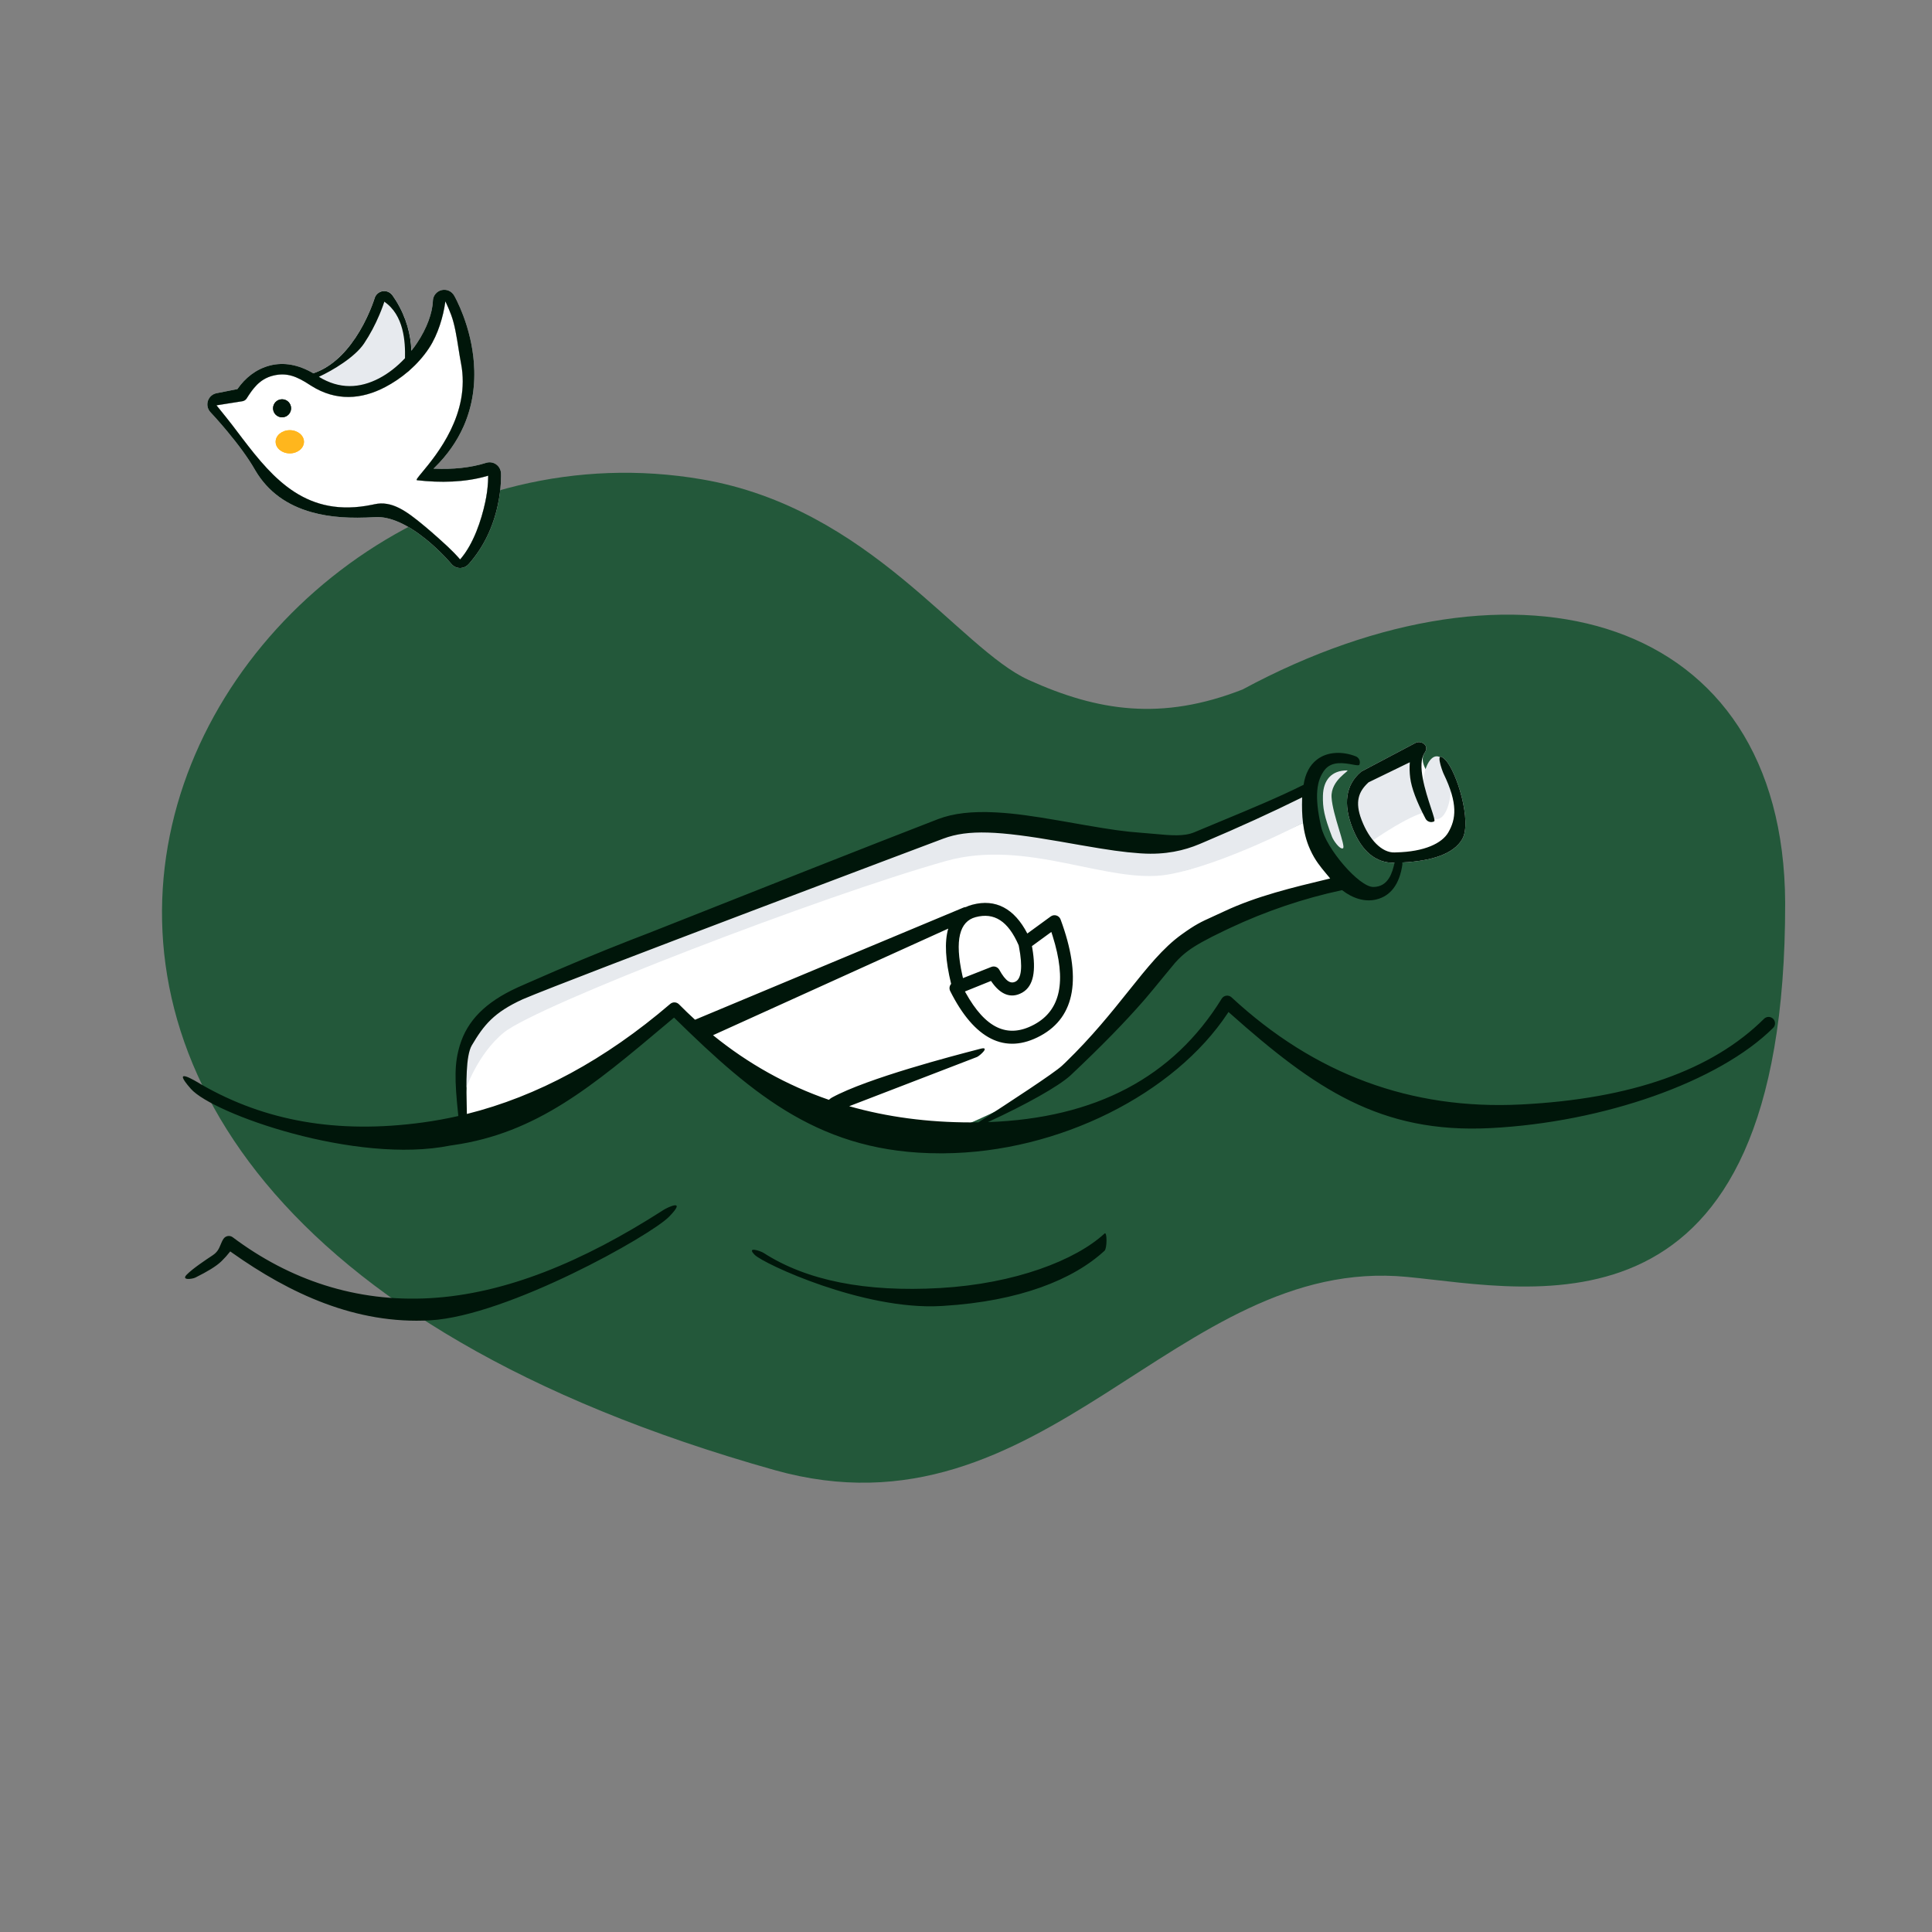 <svg width="250" height="250" viewBox="0 0 250 250" fill="none" xmlns="http://www.w3.org/2000/svg">
<rect x="0" y="0" width="250" height="250" fill="#808080" stroke="none"/>
<path fill-rule="evenodd" clip-rule="evenodd" d="M100.224 190.226C135.142 200.045 152.133 162.362 182.051 165.229C198.429 166.799 231.073 174.753 231 116.811C230.817 79.404 196.339 70.037 160.784 89.221C150.321 93.312 142.061 92.044 133.093 87.979C124.124 83.913 112.59 65.765 90.851 62.031C25.431 50.795 -30.544 153.452 100.224 190.226Z" fill="#23583A"/>
<path fill-rule="evenodd" clip-rule="evenodd" d="M183.203 96.115C183.858 95.797 185.033 96.415 184.351 97.409C182.842 99.61 188.681 104.007 186.806 100.132C186.606 99.718 185.578 96.853 187.032 98.332C188.487 99.811 190.514 106.348 189.203 108.6C188.052 110.576 185.006 111.516 180.849 111.628L180.662 111.632L180.574 111.637C178.123 111.751 176.265 110.234 175.065 107.281L175.008 107.137C173.793 104.045 174.126 101.567 176.09 99.896C176.126 99.865 176.164 99.838 176.204 99.814L176.266 99.781L183.203 96.115Z" fill="white"/>
<path fill-rule="evenodd" clip-rule="evenodd" d="M50.809 38.255C50.523 37.849 50.06 37.616 49.565 37.676C49.059 37.738 48.635 38.09 48.481 38.576L48.44 38.706C48.408 38.802 48.371 38.912 48.328 39.036C48.203 39.388 48.053 39.78 47.875 40.201C47.369 41.398 46.746 42.593 46.002 43.705C44.398 46.103 42.465 47.773 40.199 48.416C39.844 48.516 39.639 48.885 39.739 49.239C39.79 49.419 43.1 51.073 46.478 50.656C49.755 50.252 53.105 47.781 53.132 47.613L53.173 47.263L53.185 47.145C53.42 44.6 52.974 41.725 51.26 38.94C51.118 38.708 50.967 38.48 50.809 38.255Z" fill="#E7EAEE"/>
<path fill-rule="evenodd" clip-rule="evenodd" d="M57.628 38.995L57.611 39.13C57.373 40.853 56.708 43.253 55.505 45.063C54.024 47.292 51.933 48.996 49.833 50.094C46.802 51.679 43.504 51.969 40.256 49.911L40.112 49.818C38.406 48.702 37.11 48.164 35.333 48.608C33.556 49.052 32.693 50.346 31.926 51.547L31.891 51.598C31.768 51.762 31.588 51.876 31.385 51.916L28.016 52.449L29.243 53.974C29.612 54.436 29.875 54.769 30.03 54.973L31.379 56.75C35.398 62.022 39.724 67.055 48.159 65.312L48.445 65.251C50.68 64.754 52.554 66.089 54.904 68.055L55.407 68.478C56.028 69.004 57.908 70.662 58.678 71.459L58.929 71.723L59.161 71.973C59.209 72.025 59.255 72.076 59.299 72.124L59.539 72.395L59.686 72.221C61.277 70.305 62.274 67.388 62.79 64.981C62.985 64.072 63.097 63.201 63.143 62.398L63.149 62.293C63.161 62.058 63.166 61.853 63.167 61.682V61.555L62.927 61.625C60.145 62.414 57.015 62.493 53.96 62.14C53.223 62.055 61.316 55.5 59.655 47.01C59.276 45.075 59.036 42.488 58.375 40.732C58.166 40.178 57.95 39.672 57.736 39.219L57.628 38.995Z" fill="white"/>
<path fill-rule="evenodd" clip-rule="evenodd" d="M183.555 97.163L176.63 100.53C174.97 101.942 174.688 104.043 175.783 106.831C176.167 107.81 177.129 110.141 177.129 109.225C177.129 108.939 183.555 104.739 184.787 105.15C185.927 105.53 183.88 102.105 183.305 100.53L183.555 97.077L183.745 96.733" fill="#E7EAEE"/>
<path fill-rule="evenodd" clip-rule="evenodd" d="M174.316 99.69C174.776 99.69 172.169 100.917 172.303 103.179C172.437 105.441 174.205 109.61 173.775 109.774C173.345 109.938 172.53 108.723 172.366 108.293C171.344 105.618 171.15 104.527 171.187 102.966C171.235 100.924 172.309 99.69 174.316 99.69Z" fill="#E7EAEE"/>
<ellipse cx="185.92" cy="101.931" rx="1.8" ry="4.066" fill="#E7EAEE"/>
<path fill-rule="evenodd" clip-rule="evenodd" d="M60.188 144.805C60.188 137.749 60.972 134.681 69.391 130.831C86.644 123.857 86.644 123.588 119.697 110.809C128.439 107.447 146.867 115.501 154.881 112.125C160.223 109.875 165.219 108.204 169.633 105.973C170.06 108.764 172.823 113.489 173.796 114.301C168.628 115.386 163.628 117.063 158.797 119.334C148.354 124.241 154.542 122.904 138.001 138.502C136.6 139.824 131.448 142.838 124 145.978C124 145.978 109 143.964 102.984 141.461C96.862 138.915 87.584 130.831 87.584 130.831C87.584 130.831 76.764 137.89 70.544 141.063C67.632 142.548 60.188 144.805 60.188 144.805Z" fill="white"/>
<path fill-rule="evenodd" clip-rule="evenodd" d="M60.189 141.139C60.189 139.483 60.014 138.327 60.189 137.048C60.76 132.88 62.995 130.748 69.437 127.801C86.691 120.827 86.645 119.922 119.698 107.143C128.439 103.781 146.868 111.835 154.881 108.459C160.224 106.209 165.22 104.538 169.633 102.307C169.646 102.387 169.187 106.201 169.187 106.201C169.187 106.201 158.29 111.954 151.083 113.175C143.425 114.471 132.906 108.459 122.403 111.416C106.408 115.919 69.549 130.071 65.189 133.617C61.762 136.404 60.189 141.139 60.189 141.139Z" fill="#E7EAEE"/>
<path fill-rule="evenodd" clip-rule="evenodd" d="M50.809 38.255C50.523 37.849 50.06 37.616 49.565 37.676C49.059 37.738 48.635 38.09 48.481 38.576L48.44 38.706C48.408 38.802 48.371 38.912 48.328 39.036C48.203 39.388 48.053 39.78 47.875 40.201C47.369 41.398 46.746 42.593 46.002 43.705C44.398 46.103 42.465 47.773 40.199 48.416C39.844 48.516 39.639 48.885 39.739 49.239C39.84 49.593 45.346 47.084 47.11 44.446C47.905 43.258 48.566 41.99 49.103 40.72C49.265 40.337 49.406 39.976 49.527 39.643L49.585 39.479C49.633 39.345 49.673 39.224 49.708 39.118C49.717 39.042 49.725 39.017 49.732 39.042C53.551 41.655 52.05 48.139 52.417 48.171C52.767 48.201 53.077 47.954 53.132 47.613L53.173 47.263L53.185 47.145V47.145C53.42 44.6 52.974 41.725 51.26 38.94C51.118 38.708 50.967 38.48 50.809 38.255Z" fill="#E7EAEE"/>
<path fill-rule="evenodd" clip-rule="evenodd" d="M58.761 38.235L58.845 38.386L58.947 38.578C59.009 38.697 59.079 38.835 59.154 38.99C59.416 39.529 59.681 40.139 59.934 40.812C60.647 42.705 61.146 44.749 61.316 46.878C61.547 49.767 61.13 52.493 60.074 54.973L59.983 55.182C59.125 57.119 57.875 58.895 56.252 60.487L56.092 60.643L56.228 60.65C58.565 60.748 60.876 60.539 62.908 59.891C63.343 59.752 63.818 59.824 64.194 60.085C64.568 60.345 64.801 60.765 64.824 61.22L64.83 61.362L64.833 61.549V61.549V61.621C64.833 61.881 64.825 62.174 64.807 62.494C64.755 63.379 64.633 64.334 64.419 65.331C63.816 68.146 62.609 70.783 60.637 73.005C60.375 73.3 60.007 73.477 59.615 73.498L59.525 73.5C59.106 73.492 58.725 73.32 58.453 73.024L58.255 72.793L58.157 72.683V72.683L57.95 72.453L57.724 72.208C57.645 72.124 57.563 72.038 57.478 71.95C56.754 71.199 55.954 70.454 55.105 69.769C52.752 67.871 50.483 66.799 48.545 66.915C45.374 67.106 42.749 66.958 40.313 66.274C37.163 65.391 34.691 63.657 33.054 60.897L32.963 60.74C32.115 59.262 30.864 57.56 29.388 55.789C28.932 55.241 28.482 54.721 28.053 54.239L27.871 54.035C27.579 53.71 27.339 53.452 27.239 53.346C26.869 52.956 26.74 52.396 26.902 51.884L26.925 51.814C27.103 51.336 27.517 50.981 28.021 50.882L30.723 50.348L30.754 50.302C31.721 48.928 33.102 47.764 34.935 47.295C36.848 46.806 38.861 47.231 40.888 48.517L41.029 48.608C43.767 50.399 46.48 50.3 49.06 48.951C50.903 47.988 52.659 46.352 53.99 44.349C55.227 42.487 55.963 40.497 56.016 38.926C56.037 38.269 56.49 37.706 57.127 37.545C57.764 37.384 58.431 37.666 58.761 38.235ZM57.628 38.995L57.61 39.13C57.373 40.853 56.708 43.253 55.505 45.063C54.023 47.292 51.933 48.996 49.832 50.095C46.802 51.679 43.503 51.969 40.255 49.911L40.112 49.819C38.405 48.702 37.11 48.165 35.333 48.608C33.556 49.052 32.693 50.346 31.926 51.547L31.89 51.598C31.767 51.762 31.588 51.876 31.385 51.916L28.015 52.45L29.242 53.974C29.612 54.436 29.874 54.769 30.03 54.973L31.379 56.75C35.398 62.022 39.724 67.055 48.159 65.313L48.445 65.251C50.68 64.755 52.553 66.089 54.904 68.055L55.406 68.478C56.028 69.004 57.908 70.662 58.677 71.46L58.929 71.723L59.161 71.973C59.209 72.026 59.255 72.076 59.299 72.125L59.539 72.395L59.686 72.221C61.277 70.306 62.274 67.388 62.79 64.981C62.985 64.072 63.096 63.201 63.143 62.398L63.149 62.293C63.161 62.059 63.166 61.853 63.167 61.682V61.555L62.927 61.626C60.145 62.415 57.014 62.493 53.96 62.141C53.222 62.056 61.316 55.5 59.655 47.01C59.276 45.075 59.036 42.489 58.374 40.733C58.166 40.179 57.95 39.672 57.736 39.219L57.628 38.995Z" fill="#E7EAEE"/>
<path fill-rule="evenodd" clip-rule="evenodd" d="M36.5 54C37.144 54 37.667 53.477 37.667 52.834C37.667 52.19 37.144 51.667 36.5 51.667C35.857 51.667 35.334 52.19 35.334 52.834C35.334 53.477 35.857 54 36.5 54Z" fill="#00160A"/>
<ellipse cx="37.5" cy="57.167" rx="1.833" ry="1.5" fill="#FFB61D"/>
<ellipse cx="37.5" cy="57.167" rx="1.833" ry="1.5" fill="#FFB61D"/>
<path fill-rule="evenodd" clip-rule="evenodd" d="M58.761 38.235L58.845 38.386L58.947 38.578C59.009 38.697 59.079 38.835 59.154 38.99C59.416 39.529 59.681 40.139 59.934 40.812C60.647 42.705 61.146 44.749 61.316 46.878C61.547 49.767 61.13 52.493 60.074 54.973L59.983 55.182C59.125 57.119 57.875 58.895 56.253 60.487L56.092 60.643L56.228 60.65C58.565 60.748 60.876 60.539 62.908 59.891C63.343 59.752 63.818 59.824 64.194 60.085C64.568 60.345 64.801 60.765 64.825 61.22L64.83 61.362L64.833 61.549V61.621C64.833 61.881 64.825 62.174 64.807 62.494C64.756 63.379 64.633 64.334 64.419 65.331C63.816 68.146 62.609 70.783 60.637 73.005C60.375 73.3 60.007 73.477 59.615 73.498L59.525 73.5C59.107 73.492 58.725 73.32 58.453 73.024L58.255 72.793L58.157 72.683L57.95 72.453L57.724 72.208C57.645 72.124 57.563 72.038 57.478 71.95C56.754 71.199 55.954 70.454 55.105 69.769C52.753 67.871 50.483 66.799 48.545 66.915C45.374 67.106 42.749 66.958 40.313 66.274C37.164 65.391 34.691 63.657 33.054 60.897L32.963 60.74C32.115 59.262 30.864 57.56 29.388 55.789C28.932 55.241 28.482 54.721 28.053 54.239L27.871 54.035C27.579 53.71 27.339 53.452 27.239 53.346C26.869 52.956 26.74 52.396 26.902 51.884L26.926 51.814C27.103 51.336 27.517 50.981 28.021 50.882L30.723 50.348L30.754 50.302C31.721 48.928 33.102 47.764 34.935 47.295C36.74 46.834 38.634 47.186 40.545 48.308C42.662 47.599 44.48 45.98 46.002 43.705C46.745 42.593 47.368 41.398 47.874 40.201C48.052 39.78 48.203 39.388 48.327 39.035C48.371 38.912 48.408 38.802 48.439 38.706L48.48 38.576C48.634 38.09 49.058 37.738 49.565 37.676C50.059 37.616 50.523 37.849 50.808 38.255C50.967 38.48 51.117 38.708 51.26 38.939C52.59 41.101 53.156 43.318 53.233 45.392C53.498 45.057 53.751 44.709 53.99 44.349C55.228 42.487 55.963 40.497 56.016 38.926C56.038 38.269 56.49 37.706 57.127 37.545C57.765 37.384 58.431 37.666 58.761 38.235ZM49.06 48.951C46.554 50.261 43.922 50.392 41.264 48.758C43.054 47.93 45.925 46.217 47.11 44.446C47.904 43.258 48.566 41.99 49.102 40.72C49.264 40.337 49.405 39.976 49.526 39.643L49.585 39.478C49.632 39.344 49.673 39.224 49.707 39.118C49.716 39.042 49.724 39.017 49.731 39.042C52.27 40.779 52.458 44.226 52.406 46.352C51.386 47.441 50.241 48.334 49.06 48.951ZM49.832 50.095C50.849 49.563 51.864 48.889 52.808 48.083C52.881 48.041 52.945 47.985 52.997 47.919C53.93 47.096 54.789 46.141 55.505 45.063C56.708 43.253 57.373 40.853 57.61 39.13L57.628 38.995L57.736 39.219C57.95 39.672 58.166 40.179 58.375 40.733C58.835 41.955 59.091 43.579 59.332 45.106C59.437 45.773 59.54 46.422 59.655 47.01C60.928 53.517 56.471 58.888 54.652 61.08L54.652 61.08C54.097 61.748 53.788 62.121 53.96 62.141C57.014 62.493 60.145 62.415 62.927 61.626L63.167 61.555V61.682C63.166 61.853 63.161 62.059 63.149 62.293L63.143 62.398C63.096 63.201 62.985 64.072 62.79 64.981C62.274 67.388 61.277 70.306 59.686 72.221L59.539 72.395L59.299 72.125C59.255 72.076 59.209 72.026 59.161 71.973L58.929 71.723L58.678 71.46C57.908 70.662 56.028 69.004 55.406 68.478L54.904 68.055C52.554 66.089 50.68 64.755 48.445 65.251L48.159 65.313C39.724 67.055 35.398 62.022 31.379 56.75L30.03 54.973C29.874 54.769 29.612 54.436 29.242 53.974L28.015 52.45L31.385 51.916C31.588 51.876 31.768 51.762 31.89 51.598L31.926 51.547C32.693 50.346 33.556 49.052 35.333 48.608C37.11 48.165 38.406 48.702 40.112 49.819L40.255 49.911C43.503 51.969 46.802 51.679 49.832 50.095ZM183.203 96.115C183.858 95.797 185.033 96.414 184.351 97.409C183.319 98.913 184.466 102.408 185.164 104.537C185.488 105.521 185.715 106.214 185.586 106.281C185.178 106.494 184.674 106.337 184.461 105.929C183.307 103.72 182.644 101.966 182.479 100.633C182.396 99.969 182.378 99.328 182.425 98.708L182.431 98.637L177.094 101.231L177.027 101.293C175.822 102.423 175.292 103.735 176.174 106.059L176.226 106.194C177.183 108.631 178.803 110.378 180.488 110.306L180.62 110.299C184.366 110.224 186.604 109.097 187.403 107.724C188.408 105.998 188.681 104.007 186.806 100.132C186.606 99.718 185.578 96.853 187.032 98.332C188.487 99.811 190.514 106.347 189.203 108.599C188.108 110.479 185.299 111.422 181.449 111.605C181.472 111.703 181.477 111.807 181.461 111.912C181.096 114.387 179.967 115.944 178.078 116.394C176.634 116.739 175.081 116.282 173.66 115.183C168.664 116.256 163.828 117.891 159.152 120.088L158.459 120.416C156.073 121.556 154.705 122.32 153.706 123.063C153.12 123.498 152.636 123.944 152.116 124.518L152.032 124.614C151.779 124.907 151.229 125.579 150.602 126.344C149.768 127.363 148.8 128.545 148.223 129.214L147.944 129.535C145.597 132.224 142.639 135.275 138.573 139.109L138.459 139.214C136.935 140.576 132.884 142.879 127.833 145.201C141.773 144.706 151.826 139.385 158.086 129.23C158.361 128.783 158.976 128.699 159.361 129.055C170.126 139.025 182.598 143.638 196.827 142.918C211.093 142.196 221.562 138.488 228.267 131.83C228.593 131.506 229.121 131.508 229.445 131.835C229.769 132.161 229.767 132.689 229.441 133.013C222.408 139.997 207.476 145.237 192.833 145.978C178.593 146.7 170.096 140.832 159.232 131.188L158.966 130.951L158.871 131.097C151.99 141.524 137.041 149.13 122.123 149.238L121.655 149.239C106.396 149.239 97.596 141.851 87.301 131.752L87.221 131.673L87.184 131.704C86.882 131.958 86.582 132.211 86.285 132.461C76.639 140.579 69.441 146.636 58.614 148.183L58.269 148.232C46.061 150.702 27.546 144.122 24.701 140.898C22.094 137.943 25.134 139.779 25.969 140.284C26.046 140.33 26.103 140.365 26.137 140.384C34.217 145.01 43.533 146.772 54.71 145.247C56.252 145.037 57.785 144.758 59.308 144.411L59.291 144.247C58.803 139.612 58.8 137.586 59.503 135.261C60.46 132.098 62.782 129.695 66.959 127.784L68.109 127.275C73.269 125.001 77.367 123.294 81.618 121.635L81.929 121.514C82.406 121.328 82.889 121.142 83.382 120.953L83.865 120.768C84.04 120.707 86.317 119.804 89.778 118.432L89.779 118.431L89.783 118.43C97.769 115.264 112.05 109.602 121.367 106C123.383 105.224 125.824 104.967 128.818 105.121L129.076 105.136C131.319 105.268 133.525 105.572 137.142 106.198L140.319 106.754C143.867 107.369 145.587 107.611 147.594 107.754C148.225 107.799 148.825 107.854 149.394 107.907C151.505 108.103 153.204 108.261 154.557 107.691C155.761 107.184 156.942 106.695 158.098 106.215L158.098 106.215C161.881 104.646 165.409 103.182 168.683 101.555C168.907 100.099 169.481 99.024 170.38 98.316C171.767 97.224 173.73 97.206 175.432 97.868C175.861 98.035 176.074 98.517 175.907 98.947C175.853 99.085 175.506 99.021 175.015 98.931C173.99 98.742 172.335 98.436 171.411 99.626C170.384 100.948 170.042 102.975 170.952 106.965C171.612 109.856 175.886 114.773 177.692 114.773C179.704 114.773 180.175 112.819 180.442 111.71L180.459 111.641C178.065 111.703 176.246 110.188 175.065 107.281L175.008 107.137C173.793 104.045 174.126 101.566 176.09 99.895L176.102 99.885L176.111 99.878L176.125 99.867L176.141 99.855L176.152 99.847C176.169 99.835 176.186 99.824 176.204 99.814L176.266 99.781L183.203 96.115ZM172.122 113.676C172.038 113.575 171.955 113.47 171.873 113.364C171.841 113.33 171.811 113.296 171.784 113.264C171.709 113.172 171.631 113.079 171.551 112.983L171.551 112.983L171.551 112.983C170.905 112.207 170.157 111.308 169.571 110.012L169.486 109.823C168.546 107.718 168.434 105.352 168.492 103.402L168.5 103.176L168.451 103.201C164.567 105.123 160.342 107.051 155.777 108.985L155.204 109.227C153.25 110.051 150.808 110.632 147.715 110.432L147.475 110.416C145.362 110.265 143.584 110.013 139.856 109.366L137.073 108.878C129.228 107.519 125.302 107.307 122.067 108.517C122.067 108.517 73.822 126.665 67.644 129.304C63.886 131.022 62.611 132.64 61.057 135.261C60.253 136.616 60.334 140.356 60.391 142.953C60.4 143.389 60.409 143.793 60.413 144.147C69.535 141.866 78.303 137.123 86.724 129.909C87.056 129.624 87.552 129.645 87.859 129.956C88.54 130.644 89.233 131.31 89.937 131.952L124.678 117.437C124.774 117.397 124.872 117.377 124.969 117.373C125.231 117.25 125.513 117.148 125.816 117.067C128.845 116.262 131.265 117.572 132.936 120.797L135.964 118.588C136.411 118.263 137.045 118.454 137.237 118.972C140 126.441 139.195 131.558 134.645 134.027C130.056 136.517 126.065 134.464 122.954 128.241C122.796 127.925 122.858 127.56 123.077 127.314C122.335 124.301 122.197 121.9 122.702 120.162L92.264 133.956C96.815 137.651 101.813 140.438 107.261 142.317C107.386 142.198 107.52 142.096 107.653 142.023C112.242 139.509 123.547 136.573 126.34 135.848C126.581 135.785 126.759 135.739 126.864 135.711C128.174 135.36 126.831 136.584 126.436 136.767L126.385 136.788L109.885 143.143C114.793 144.541 120.049 145.239 125.655 145.239C125.974 145.239 126.291 145.237 126.606 145.232L126.975 144.992L126.975 144.992C130.504 142.699 136.405 138.863 137.43 137.897L137.908 137.445C141.305 134.148 143.834 130.986 146.041 128.225C148.462 125.196 150.497 122.651 152.868 120.944C154.711 119.617 155.379 119.313 156.949 118.601L156.95 118.6C157.37 118.41 157.854 118.19 158.443 117.913C162.608 115.956 167.337 114.823 171.777 113.759L172.122 113.676ZM126.244 118.678C128.645 118.04 130.443 119.167 131.813 122.316L131.856 122.529C132.363 125.143 132.145 126.606 131.451 126.995C130.794 127.364 130.147 127.003 129.31 125.492C129.201 125.296 129.023 125.159 128.822 125.098C128.649 125.046 128.457 125.049 128.275 125.121L124.61 126.567L124.519 126.165C123.517 121.624 124.17 119.229 126.244 118.678ZM85.913 156.532C86.3 156.283 88.971 154.979 86.592 157.429C84.213 159.879 65.685 170.272 55.684 170.848C46.044 171.402 37.485 167.377 30.039 162.108L29.792 161.932L29.743 161.995C29.413 162.413 29.075 162.792 28.727 163.133L28.577 163.276C27.946 163.868 26.854 164.539 25.277 165.318C24.864 165.521 23.406 165.709 24.161 164.94C24.915 164.17 26.567 163.062 27.529 162.427C28.157 162.012 28.355 161.527 28.552 161.045C28.657 160.79 28.761 160.535 28.928 160.293C29.197 159.904 29.735 159.817 30.113 160.1C37.454 165.602 46.03 168.535 55.684 167.979C65.377 167.421 75.389 163.303 85.913 156.532ZM142.928 161.845C143.267 161.533 143.267 159.306 142.928 159.618C139.184 163.073 131.345 166.112 121.672 166.669C111.987 167.226 104.372 165.703 98.813 162.129C98.426 161.88 96.51 161.221 97.662 162.379C98.813 163.536 111.758 169.575 121.768 168.999L122.068 168.981C131.931 168.379 138.885 165.576 142.928 161.845ZM136.091 120.744L136.041 120.595L133.532 122.425L133.578 122.684C134.083 125.635 133.739 127.564 132.34 128.406L132.266 128.449C130.808 129.267 129.435 128.689 128.287 127.008L128.236 126.934L124.863 128.296L124.941 128.438C127.519 133.092 130.378 134.386 133.741 132.62L133.85 132.562C137.228 130.729 138.06 126.988 136.208 121.107L136.091 120.744ZM37.666 52.834C37.666 53.477 37.143 54 36.5 54C35.856 54 35.333 53.477 35.333 52.834C35.333 52.19 35.856 51.667 36.5 51.667C37.143 51.667 37.666 52.19 37.666 52.834Z" fill="#00160A"/>
</svg>

